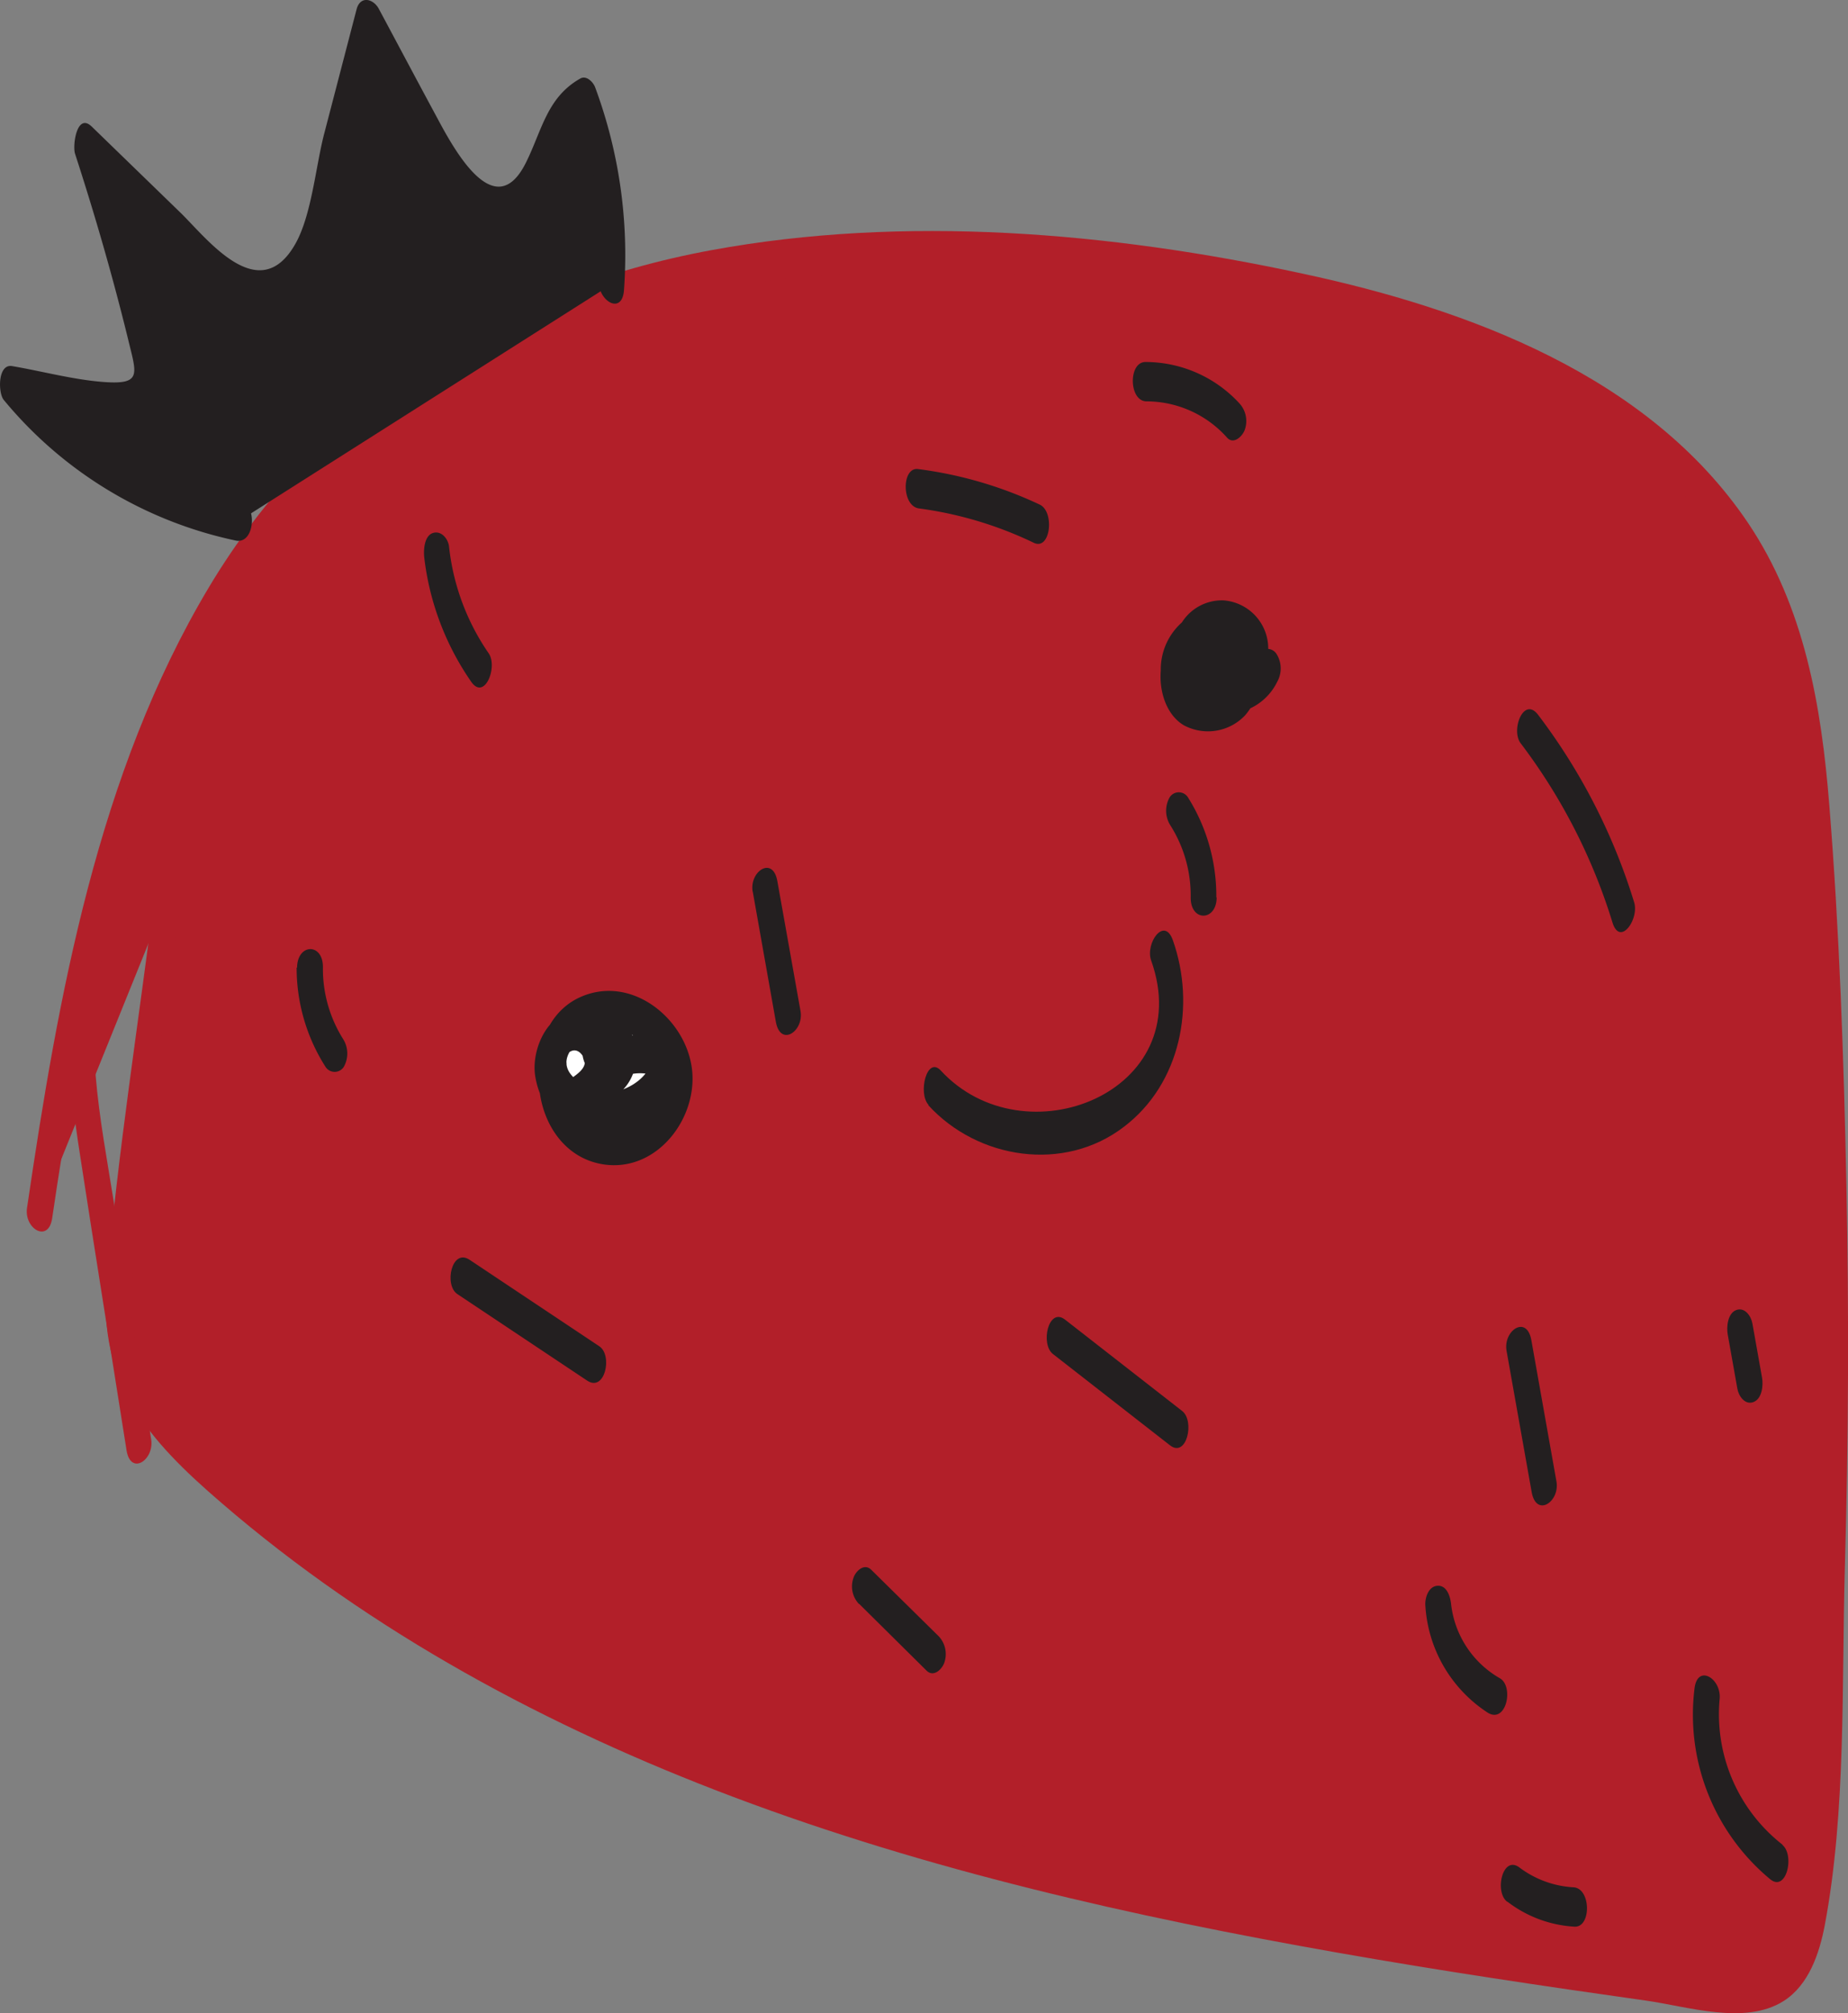 <svg id="Layer_2" data-name="Layer 2" xmlns="http://www.w3.org/2000/svg" viewBox="0 0 170.88 186.14"><rect x="0" y="0" width="170.88" height="186.14" fill="#808080" stroke="none"/><defs><style>.cls-1{fill:#b21f29;}.cls-2{fill:#231f20;}.cls-3{fill:#fff;}</style></defs><title>nica-logo-cute</title><path class="cls-1" d="M21.4,91.37,17.22,124.9c-.42,3.37-.83,6.88.29,10.09s3.49,5.53,5.9,7.76c37.17,34.4,90.73,42.87,140.89,49.8a10,10,0,0,0,5.12-.19c3.4-1.37,4.18-5.76,4.43-9.42a723.66,723.66,0,0,0,.26-96.34c-.5-7.86-1.18-15.88-4.4-23.06-8.32-18.56-30.56-26-50.63-29.29C91.7,29.72,60.83,30,39.65,47.91,19.14,65.26,13.45,94.09,9.56,120.67" transform="translate(-5.9 -8.53)"/><path class="cls-1" d="M20.24,90.92c-1.5,12-3.42,24-4.47,36.07-.82,9.41,3.8,14.65,10.61,20.5,13.91,12,30.26,20.76,47.37,27.2,18,6.78,36.88,11.05,55.81,14.38,9.47,1.67,19,3.09,28.5,4.43,3.88.54,9.18,2.31,12.76.05,2.35-1.49,3.32-4.44,3.81-7,2-10.63,1.55-22.3,1.86-33.09q.51-17.72.14-35.42c-.24-11.69-.64-23.42-1.58-35.09-.73-9.14-2.29-18.29-7.5-26.05-9.17-13.63-25.89-19.8-41.29-23.09C108.54,30,89.59,28.37,71.68,31.66c-19.5,3.59-36.2,14-46.47,31.18S11.29,100.57,8.4,120.21c-.29,1.93,2,3.31,2.33.92,4.79-32.58,13.23-69,47.48-82.08,15.85-6,33.45-6.29,50.12-4.47,15.31,1.68,31.59,4.69,44.85,13,6.87,4.29,12.71,10.2,15.87,17.75,4.16,10,3.95,21.5,4.47,32.11q1.54,31.45.35,62.95-.28,7.37-.71,14.74c-.23,4,.65,13.39-4.1,15.5-3.61,1.59-10.42-.67-14.25-1.21-4.22-.61-8.44-1.23-12.66-1.89-17.3-2.69-34.56-6-51.37-10.88-18.38-5.39-36.32-12.83-52.14-23.74-8.1-5.6-21-13.52-20.56-24.39.51-12.18,3-24.58,4.49-36.68.24-1.92-2-3.31-2.33-.91Z" transform="translate(-5.9 -8.53)"/><path class="cls-1" d="M13.49,94.32c-2,7-1.29,13.91-.19,21,1.4,9.11,2.87,18.2,4.3,27.3.38,2.39,2.58.89,2.28-1L16.46,119.9c-1.24-7.85-3.05-16-.86-23.79.44-1.59-1.48-4.08-2.11-1.79Z" transform="translate(-5.9 -8.53)"/><path class="cls-2" d="M28,56.7A35.59,35.59,0,0,1,7.06,44.2L17.23,46a2.62,2.62,0,0,0,2.15-.25c.72-.6.58-1.72.37-2.64Q17.31,32.3,13.85,21.8L25.94,33.53c1.53,1.49,3.56,3.1,5.57,2.38,1.75-.63,2.45-2.69,2.91-4.49q2.76-10.56,5.5-21.12L47.1,23.73c1.06,2,2.56,4.22,4.8,4.17,4.61-.11,3.77-8.57,8-10.36a38.12,38.12,0,0,1,2.46,17.34" transform="translate(-5.9 -8.53)"/><path class="cls-2" d="M28.25,54.94a36,36,0,0,1-20.38-12L7.1,46c3.92.68,13.66,4.82,14-1.78.16-3.36-1.55-7.39-2.41-10.61-1.16-4.29-2.45-8.54-3.82-12.77l-1.58,2.53c3.81,3.69,7.57,7.44,11.42,11.08,2.19,2.06,5.2,4.76,8.24,2.55,2.46-1.78,2.85-5.91,3.54-8.55L41,11.19l-2.07.05c2.39,4.47,4.66,9,7.18,13.43,1.2,2.09,2.6,4.59,5.23,4.94,5.84.78,5.12-8.16,9-10.32l-1.37-.8a37.87,37.87,0,0,1,2.3,15.93c-.13,1.9,2.17,3.33,2.33.91A44.55,44.55,0,0,0,60.93,16.6c-.18-.48-.8-1.13-1.37-.81-3.11,1.75-3.56,4.86-5.05,7.82-2.82,5.6-6.49-1-8.19-4.19-1.81-3.35-3.59-6.71-5.39-10.07-.5-.94-1.72-1.26-2.06.05l-3,11.52c-.78,3-1.15,7.49-2.66,10.16-3.4,6-8.3-.68-10.74-3l-8.06-7.82C13,18.86,12.59,22,12.84,22.75c1.85,5.69,3.51,11.44,4.93,17.25.76,3.14,1.26,4.11-2.28,3.85-2.81-.21-5.7-1-8.47-1.47-1.34-.23-1.31,2.49-.77,3.13a38,38,0,0,0,21.45,13c1.75.37,2-3.22.55-3.53Z" transform="translate(-5.9 -8.53)"/><path class="cls-2" d="M33.33,98A17,17,0,0,0,36,107.17a1,1,0,0,0,1.69,0,2.51,2.51,0,0,0-.07-2.58,12.2,12.2,0,0,1-1.86-6.65c0-2.25-2.37-2.18-2.39.06Z" transform="translate(-5.9 -8.53)"/><path class="cls-2" d="M48.19,128.18l12,8c1.65,1.1,2.38-2.34,1.13-3.17l-12-8c-1.65-1.1-2.38,2.34-1.13,3.17Z" transform="translate(-5.9 -8.53)"/><path class="cls-2" d="M85.33,156.81,91.58,163c.63.62,1.38-.08,1.62-.69a2.41,2.41,0,0,0-.49-2.48l-6.25-6.16c-.63-.62-1.39.08-1.62.69a2.37,2.37,0,0,0,.49,2.48Z" transform="translate(-5.9 -8.53)"/><path class="cls-2" d="M145.3,184.37a11.24,11.24,0,0,0,6.18,2.3c1.58.1,1.55-3.54-.08-3.64a9.15,9.15,0,0,1-5-1.83c-1.57-1.18-2.33,2.27-1.13,3.17Z" transform="translate(-5.9 -8.53)"/><path class="cls-2" d="M170.75,179.11a15.31,15.31,0,0,1-5.84-13.48c.19-1.91-2.09-3.32-2.33-.91a19.76,19.76,0,0,0,7,17.56c1.51,1.24,2.29-2.22,1.13-3.17Z" transform="translate(-5.9 -8.53)"/><path class="cls-2" d="M168.83,135.9l-.89-5c-.12-.69-.71-1.54-1.5-1.24s-.91,1.57-.78,2.27l.89,5c.12.69.71,1.54,1.5,1.23s.91-1.56.78-2.26Z" transform="translate(-5.9 -8.53)"/><path class="cls-2" d="M157,91.94a55.5,55.5,0,0,0-8.87-17.31c-1.33-1.76-2.55,1.39-1.62,2.62A53.3,53.3,0,0,1,155,93.82c.7,2.27,2.5-.32,2-1.88Z" transform="translate(-5.9 -8.53)"/><path class="cls-2" d="M102.05,55.19A37.5,37.5,0,0,0,90.79,51.9c-1.53-.2-1.54,3.43.09,3.64a35.22,35.22,0,0,1,10.62,3.18c1.54.73,1.94-2.86.55-3.53Z" transform="translate(-5.9 -8.53)"/><path class="cls-2" d="M45.13,60.08a25.31,25.31,0,0,0,4.33,11.47c1.24,1.81,2.49-1.35,1.63-2.61a21.42,21.42,0,0,1-3.67-9.89c-.09-.72-.73-1.5-1.51-1.23s-.86,1.57-.78,2.26Z" transform="translate(-5.9 -8.53)"/><path class="cls-2" d="M75.5,90.94,77.64,103c.42,2.37,2.62.88,2.28-1l-2.14-12c-.42-2.38-2.62-.89-2.28,1Z" transform="translate(-5.9 -8.53)"/><path class="cls-2" d="M103.26,133.72l10.82,8.44c1.55,1.21,2.32-2.25,1.13-3.17l-10.82-8.44c-1.54-1.21-2.31,2.25-1.13,3.17Z" transform="translate(-5.9 -8.53)"/><path class="cls-2" d="M149.82,145.5l-2.32-13.06c-.43-2.38-2.63-.88-2.29,1l2.32,13.05c.43,2.38,2.63.89,2.29-1Z" transform="translate(-5.9 -8.53)"/><path class="cls-2" d="M118.37,91.48a17.14,17.14,0,0,0-2.62-9.22,1,1,0,0,0-1.7,0,2.52,2.52,0,0,0,.07,2.58A12.13,12.13,0,0,1,116,91.53c0,2.25,2.38,2.18,2.4,0Z" transform="translate(-5.9 -8.53)"/><path class="cls-2" d="M120.5,45.82A11.81,11.81,0,0,0,111.82,42c-1.61,0-1.54,3.63.09,3.64A10,10,0,0,1,119.37,49c.6.66,1.4-.12,1.62-.7a2.42,2.42,0,0,0-.49-2.48Z" transform="translate(-5.9 -8.53)"/><path class="cls-2" d="M61.29,110.58c2-.41,2.55-2.53,2.26-4.33-.23-1.45-1.28-3.29-3-3-.86.13-1.17,1.09-1.15,1.85,0,.6.39,1.92,1.24,1.8,0,0,.52,0,.31,0l.21.08c-.12-.07-.12-.06,0,0h0c.1.15.1.14,0,0a2.44,2.44,0,0,1,.1.24c0-.2-.07-.24,0-.11a1.29,1.29,0,0,1,0,.19c0-.26,0-.29,0-.09,0-.26,0-.3,0-.09.07-.23.07-.26,0-.08.08-.16.12-.13,0-.07.26-.18-.27.09-.08.05a1.68,1.68,0,0,0-1.15,1.85c0,.55.4,2,1.24,1.8Z" transform="translate(-5.9 -8.53)"/><path class="cls-3" d="M117,70.08c-.41,2.33,3.92,3,4.66.74s-2-4.52-4.28-4a3.8,3.8,0,0,0-2.81,4.51c.58,1.9,3.36,2.78,4.75,1.36,1.63-1.65-.3-5-2.58-4.57s-3.12,3.87-1.4,5.43,4.88.67,5.74-1.48a4.45,4.45,0,0,0-2.75-5.57c-2.09.62-2.14,4.2-.1,5s4.41-1.65,3.69-3.72-3.88-2.61-5.36-1a3.73,3.73,0,0,0,1.08,5.56,4.19,4.19,0,0,0,5.48-2" transform="translate(-5.9 -8.53)"/><path class="cls-2" d="M115.81,69.62c-.16,1.88.55,3.69,2.49,4.25A3.5,3.5,0,0,0,122.57,72c1.91-4.42-3.61-9.31-7.45-5.86a5.81,5.81,0,0,0-1.44,6.52,4.23,4.23,0,0,0,5,2.38c4.14-1.44,2.5-9-1.83-8.74s-4.75,7.33-1.5,9.28a4.72,4.72,0,0,0,5.69-.92,6.06,6.06,0,0,0,1-6.23c-.58-1.56-2.63-4.49-4.59-3.46-1.7.9-2.21,3.25-1.9,5,.34,1.92,1.74,3.75,3.89,3.47s3.73-2.7,3.73-4.84a4.47,4.47,0,0,0-4.14-4.56,4.38,4.38,0,0,0-4.51,4.08c-.31,2.38.76,5.27,3.17,6.15A5.24,5.24,0,0,0,124,71.57a2.52,2.52,0,0,0-.06-2.57,1,1,0,0,0-1.7,0c-.87,1.68-4.2,3-5.18.58-.82-2,3.09-2.71,3.7-1.17.34.87-1.55,1.63-2.25,1.3-.43-.2-.86-.77-.37-1.17s1.69,1,1.88,1.54c.37,1.11-.48,1.88-1.47,2.24-1.39.49-4.33-.7-2.26-2.13a1.57,1.57,0,0,1,2.28.57c.28.8-.85.91-1.62.72-1.24-.31-1.63-1.14-.69-2.1a2.65,2.65,0,0,1,3.25-.45c.73.4,1.55,1,.41,1.35a2.07,2.07,0,0,1-1.05,0c-.71-.17-.63-.64-.71.19.07-.73,0-1.93-.89-2.22s-1.38.62-1.44,1.31Z" transform="translate(-5.9 -8.53)"/><path class="cls-3" d="M57.16,106.59a6.11,6.11,0,0,0,4.49,7.78,6.37,6.37,0,0,0,7.11-5.67,6.66,6.66,0,0,0-6.23-6.77,5.55,5.55,0,0,0-5.11,2.82,4.15,4.15,0,0,0,1.49,5.37c1.68-1.3,3.55-3.46,2.42-5.27-.91-1.46-3.38-1.21-4.33.23a4.14,4.14,0,0,0,.59,4.77c2.87,3.41,9.63,1.16,9.89-3.29a5.25,5.25,0,0,0-6.25,1c.23.81,1.55.71,2,0a3.33,3.33,0,0,0,.1-2.45,1.94,1.94,0,0,0-2.57.6" transform="translate(-5.9 -8.53)"/><path class="cls-2" d="M56.1,105.69c-1.29,4.23.79,9.76,5.6,10.5,5,.76,8.84-4.39,8.16-9s-5.67-8.59-10.36-6.44c-4.2,1.92-5.13,8.31-1.16,11a.89.89,0,0,0,1.21,0c2.38-2,5.38-6.85,1.54-9.15-3.64-2.17-6.22,2.37-5.69,5.49,1.33,7.83,12.4,6.17,13.24-1a2.12,2.12,0,0,0-.89-2.22A6.27,6.27,0,0,0,60.59,106a2.4,2.4,0,0,0-.17,2.87c1.77,2.63,4.19-.05,4.27-2.29,0-1.12-.06-2.59-1.08-3.24a2.79,2.79,0,0,0-3.49.81c-1,1.1,0,4.54,1.29,3.11a1.12,1.12,0,0,1,1.65-.39l-.87-1.26-.14.64-.18,2.87a4.5,4.5,0,0,1,5.33-.83l-.89-2.22c-.29,2.46-3.15,3.79-5.41,3.55-1.39-.14-3.33-1-3-2.73.2-1,1.18-1.81,1.89-.72S59,108,58.26,108.57l1.21,0c-3-2,.31-4.72,2.77-4.78s5.47,2,5.26,4.74c-.48,6-11.06,4.77-9.29-1,.49-1.59-1.41-4.06-2.11-1.79Z" transform="translate(-5.9 -8.53)"/><path class="cls-2" d="M91.74,110.72c4.57,5,12.55,6.24,18.08,2,5.27-4,6.66-11.25,4.53-17.26-.8-2.25-2.58.32-2,1.89,4.31,12.15-11.72,18.55-19.46,10.16-1.28-1.38-2.13,2.1-1.13,3.18Z" transform="translate(-5.9 -8.53)"/><path class="cls-2" d="M137.7,157a12.73,12.73,0,0,0,5.79,9.9c1.69,1,2.4-2.39,1.13-3.18a9.08,9.08,0,0,1-4.53-6.78c-.06-.69-.35-1.82-1.24-1.79s-1.21,1.18-1.15,1.85Z" transform="translate(-5.9 -8.53)"/></svg>